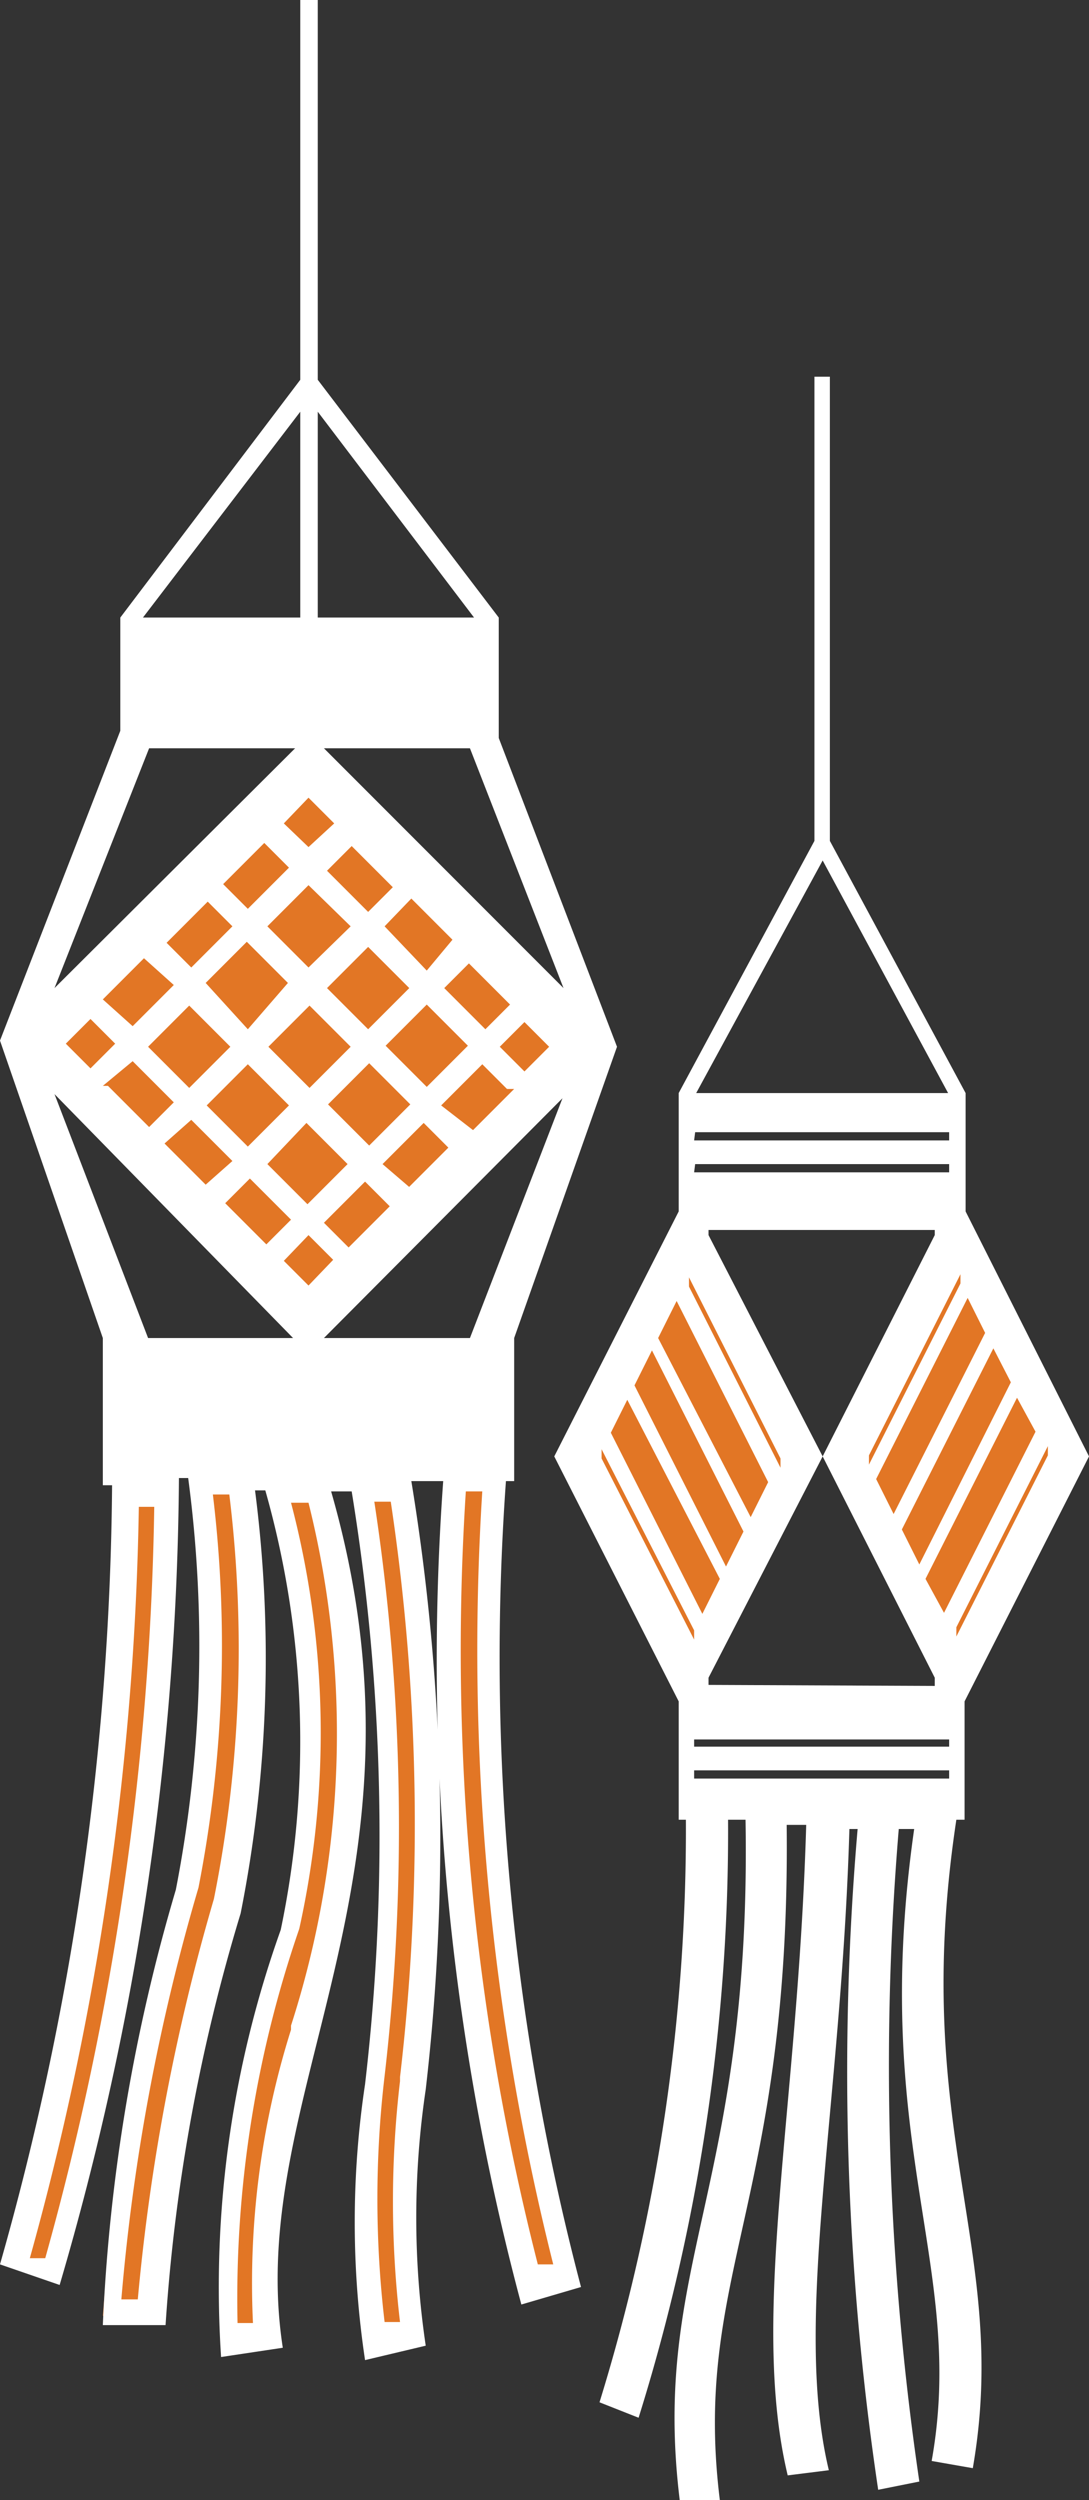 <svg xmlns="http://www.w3.org/2000/svg" viewBox="0 0 10.59 24.29"><rect x="0" y="0" width="10.59" height="24.29" fill="#333333" stroke="none"/><title>Depositphotos_104788288_14</title><g data-name="Layer 2"><g data-name="Layer 1"><g data-name="Layer 2"><g data-name="Layer 1-2"><path d="M2.22 18.48a12.75 12.75 0 0 0 .14-4h-.45a12.24 12.24 0 0 1-.12 3.93A18.56 18.56 0 0 0 1 22.5h.45a18.79 18.79 0 0 1 .77-4.02z" fill="#e27625"/><path d="M1.2 14.43A28.56 28.56 0 0 1 .1 22l.42.15a28.69 28.69 0 0 0 1.13-7.69z" fill="#e27625"/><path fill="#e27625" d="M.317 10.128l2.694-2.695 2.694 2.695-2.694 2.694z"/><path d="M2.63 14.43a9 9 0 0 1 .13 4.24 10.58 10.58 0 0 0-.59 4l.44-.07A7.72 7.72 0 0 1 3 19.71a9.29 9.29 0 0 0 .14-5.28z" fill="#e27625"/><path fill="#e27625" d="M5.54 14.15l1.15 2.26 1.15-2.26-1.15-2.26-1.15 2.26z"/><path fill="#e27625" d="M9.29 11.89l-1.14 2.26 1.14 2.26 1.15-2.26-1.15-2.26z"/><path d="M3.46 14.43a21 21 0 0 1 .12 5.72 9.35 9.35 0 0 0 0 2.57l.44-.1a9 9 0 0 1 0-2.44 21.43 21.43 0 0 0-.12-5.76z" fill="#e27625"/><path d="M4.83 14.43h-.44a24.28 24.28 0 0 0 .74 7.84l.43-.13a24.22 24.22 0 0 1-.73-7.71z" fill="#e27625"/><path d="M9.3 17.68h.08v-1.15l1.21-2.38-1.2-2.38v-1.15L8.07 8.17V3.66h-.15v4.51L6.6 10.62v1.15l-1.21 2.38 1.21 2.38v1.15h.07a18.84 18.84 0 0 1-.84 5.66l.38.15a19.07 19.07 0 0 0 .87-5.81h.17c.06 3.56-.92 4.32-.64 6.61H7c-.27-2.18.69-2.91.65-6.56h.19c-.08 2.78-.55 4.77-.18 6.32l.4-.05c-.35-1.46.12-3.51.2-6.23h.08a27.48 27.48 0 0 0 .2 6.42l.4-.08a27.72 27.72 0 0 1-.2-6.34h.15c-.44 3.08.51 4.24.17 6.14l.4.07c.37-2.13-.62-3.26-.16-6.3zm-.07-.4H6.75v-.08h2.48zm0-.31H6.75v-.07h2.48zm0-.31zm-2.34-.29v-.07L8 14.15 6.89 12v-.05h2.2V12L8 14.15l1.09 2.15v.08zm3.3-2.23L9.3 15.9v-.09l.89-1.76zm-.12-.23l-.89 1.76-.18-.33.89-1.76zm-.24-.48l-.89 1.77-.17-.34.89-1.76zm-.42-.82l.17.34-.89 1.76-.17-.34zm-.07-.14l-.89 1.76v-.09l.89-1.76zM8 8.36l1.22 2.26H6.77zm-1.24 2.4zm0 .24h2.47v.08H6.75zm0 .31h2.47v.08H6.75zm0 .31zm-.06.79l.89 1.76v.09L6.7 12.5zm-.12.23l.89 1.76-.17.34L6.4 13zm-.24.48l.89 1.76-.17.34-.89-1.76zm-.24.48l.9 1.74-.17.34-.89-1.76zm.65 2.24v.09l-.9-1.76v-.09zm0 1.71z" fill="#fff"/><path d="M4.92 14.39H5V13l1-2.83-1.15-3V6L3.09 3.69V0h-.17v3.69L1.17 6v1.1L0 10.11 1 13v1.43h.09A28.39 28.39 0 0 1 0 22l.58.2a28.41 28.41 0 0 0 1.16-7.84h.09a12.38 12.38 0 0 1-.12 4A17.57 17.57 0 0 0 1 22.59h.61a17.7 17.7 0 0 1 .73-4 12.73 12.73 0 0 0 .14-4.11h.1a8.93 8.93 0 0 1 .15 4.27 10.31 10.31 0 0 0-.58 4.15l.6-.09c-.38-2.46 1.56-4.53.47-8.32h.2a20.8 20.8 0 0 1 .13 5.76 9 9 0 0 0 0 2.68l.59-.14a8.46 8.46 0 0 1 0-2.49A21.33 21.33 0 0 0 4 14.39h.31a24.19 24.19 0 0 0 .76 8l.58-.17a24 24 0 0 1-.73-7.83zM4.57 13H3.15l2.32-2.33zm-3.36.42zm1.71.25zm.83-3.51l.4-.4.4.4-.4.4zm.24.57l-.4.4-.4-.4.4-.4zM3.58 10l-.4-.4.4-.4.4.4zm-.17.17l-.4.4-.4-.4.4-.4zm-1-.17L2 9.55l.4-.4.4.4zm-.17.17l-.4.4-.4-.4.4-.4zm.17.17l.4.4-.4.4-.4-.4zm.57.57l.4.4-.4.4H3l-.4-.4zm.57.57l.24.24-.4.4-.24-.24zm.17-.17l.4-.4.24.24-.4.4H4zm.57-.57l.4-.4.24.24H5l-.4.4zm.57-.57l.24-.24.24.24-.24.24zM4.72 10l-.4-.4.24-.24.4.4zm-.57-.57L3.74 9 4 8.73l.4.4zm-.57-.57l-.4-.4.24-.24.4.4zM3.41 9L3 9.4 2.6 9l.4-.4zm-1-.17l-.24-.24.4-.4.24.24zM2.26 9l-.4.4-.24-.24.4-.4zm-.57.57l-.4.4L1 9.71l.4-.4zm-.57.57l-.24.24-.24-.24.24-.24zm.17.17l.4.4-.24.24-.4-.4H1zm.57.57l.4.4-.26.23-.4-.4zm.57.57l.4.4-.24.24-.4-.4zM3 12l.24.24-.24.25-.24-.24zm.09 1.62zm0-.25zM5.48 9.6L3.15 7.27h1.42zM3.09 4l1.52 2H3.09zm0 2.4zm0 .29zM3 7.75l.25.25-.25.23L2.76 8zM2.92 4v2H1.39zM1.35 6.39zm0 .29zm.1.59h1.42L.53 9.6zm-.92 3.36L2.85 13H1.44zM.44 21.94H.29a28.81 28.81 0 0 0 1.06-7.3h.15a28.66 28.66 0 0 1-1.06 7.3zm1.64-3.49a20.36 20.36 0 0 0-.74 3.89h-.16a20.06 20.06 0 0 1 .75-4 12.24 12.24 0 0 0 .14-3.82h.16a12.35 12.35 0 0 1-.15 3.93zM1.21 14zm1.62 5.72a8.19 8.19 0 0 0-.37 2.85h-.15a11 11 0 0 1 .6-3.83 8.79 8.79 0 0 0-.08-4.14H3a9.24 9.24 0 0 1-.17 5.08zm1.06.5a10 10 0 0 0 0 2.34h-.15a10.22 10.22 0 0 1 0-2.39 21 21 0 0 0-.1-5.58h.16a21.09 21.09 0 0 1 .09 5.59zM3.09 14zm2.29 8h-.15a24.1 24.1 0 0 1-.7-7.51h.16A24.49 24.49 0 0 0 5.38 22z" fill="#fff"/></g></g></g></g></svg>